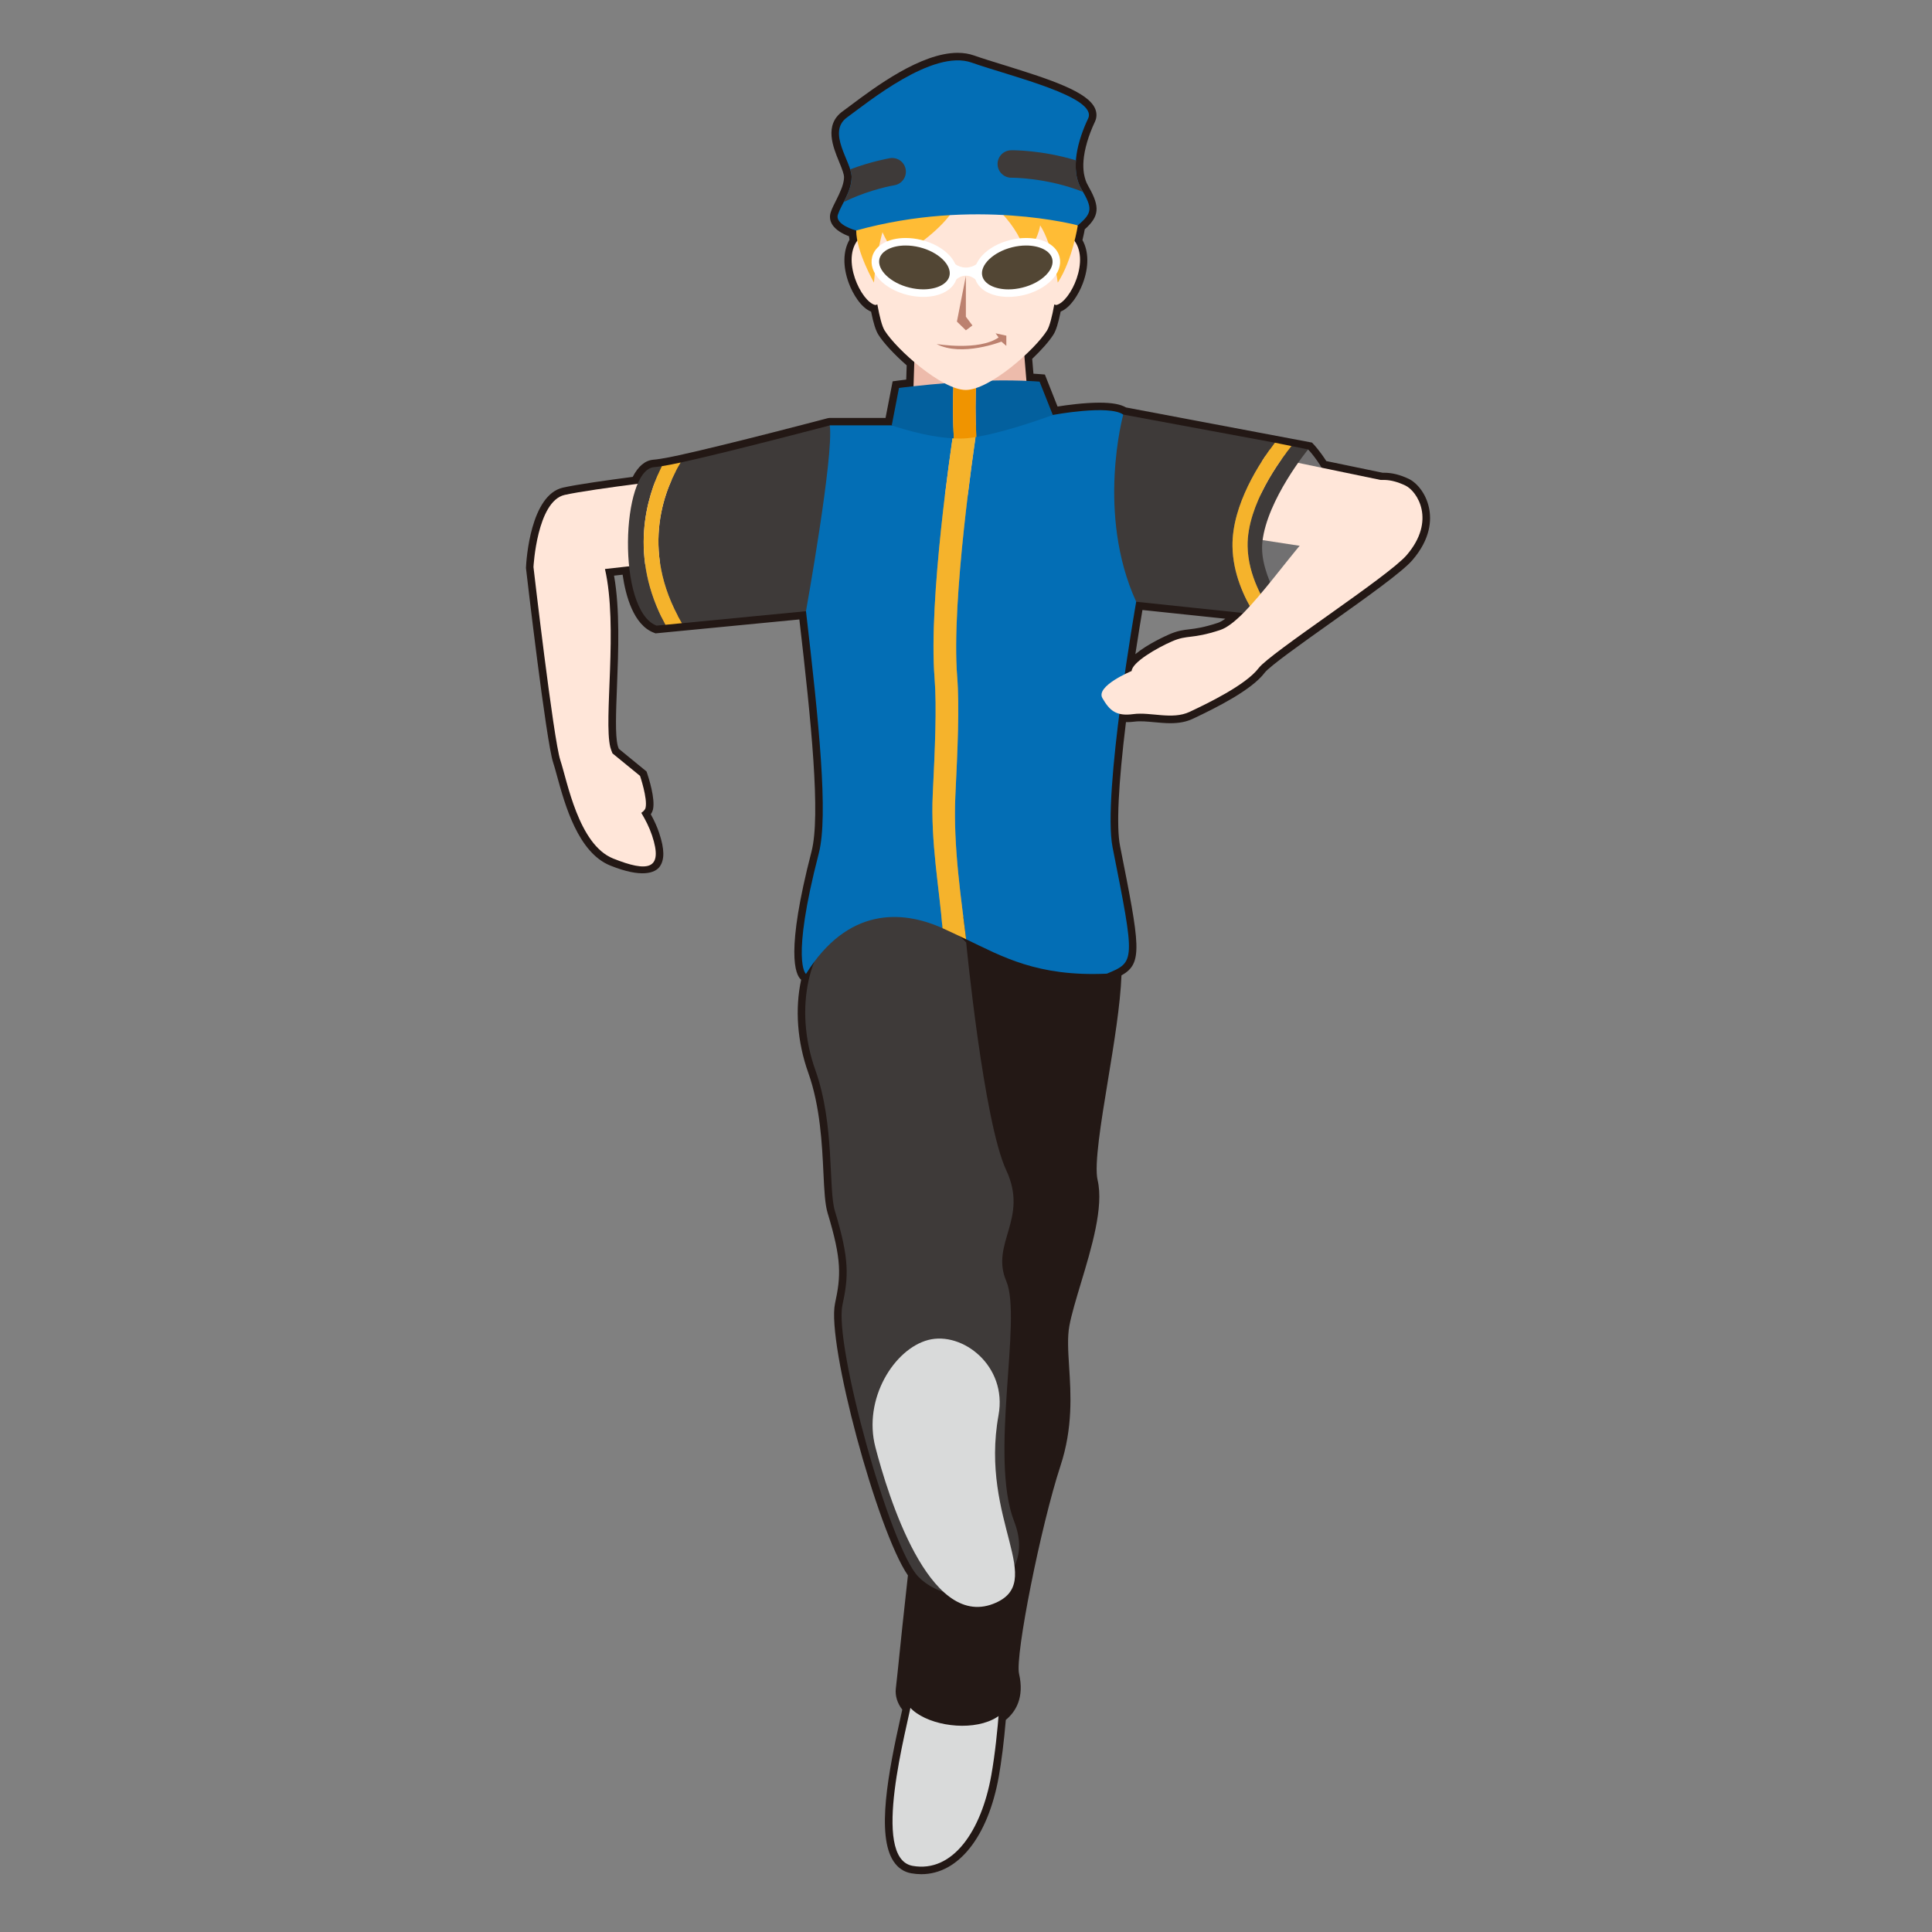<?xml version="1.0" encoding="utf-8"?>
<!-- Generator: Adobe Illustrator 17.0.0, SVG Export Plug-In . SVG Version: 6.00 Build 0)  -->
<!DOCTYPE svg PUBLIC "-//W3C//DTD SVG 1.1//EN" "http://www.w3.org/Graphics/SVG/1.1/DTD/svg11.dtd">
<svg version="1.1" id="レイヤー_1" xmlns="http://www.w3.org/2000/svg" xmlns:xlink="http://www.w3.org/1999/xlink" x="0px"
	 y="0px" width="64px" height="64px" viewBox="0 0 64 64" style="enable-background:new 0 0 64 64;" xml:space="preserve">
<rect x="0" y="0" width="64" height="64" fill="#808080" stroke="none"/>
<path style="fill:#231815;" d="M30.521,62.085c-0.109,0-0.221-0.01-0.335-0.03
	c-0.243-0.043-0.44-0.176-0.585-0.394c-0.577-0.867-0.176-2.95,0.245-4.835
	l0.043-0.192c-0.167-0.218-0.241-0.459-0.213-0.704
	c0.038-0.332,0.067-0.612,0.105-0.985c0.057-0.557,0.135-1.318,0.295-2.758
	c-1.013-1.469-2.696-7.695-2.415-9.007c0.196-0.91,0.228-1.437-0.245-2.997
	c-0.089-0.295-0.111-0.753-0.139-1.333c-0.044-0.929-0.105-2.201-0.502-3.313
	c-0.366-1.025-0.445-2.115-0.236-3.081c-0.198-0.167-0.519-0.914,0.344-4.25
	c0.307-1.185-0.009-4.293-0.403-7.686l-4.764,0.461l-0.054-0.021
	c-0.675-0.253-0.937-1.226-1.037-1.923l-0.284,0.032
	c0.198,1.111,0.143,2.515,0.098,3.661c-0.034,0.869-0.064,1.62,0.023,1.968
	c0.009,0.036,0.023,0.072,0.038,0.108l0.917,0.75l0.023,0.068
	c0.046,0.136,0.271,0.833,0.191,1.188c-0.013,0.057-0.038,0.11-0.073,0.161
	c0.121,0.219,0.211,0.42,0.279,0.624c0.176,0.528,0.182,0.882,0.016,1.112
	c-0.149,0.205-0.588,0.386-1.636-0.036c-1.07-0.431-1.505-2.021-1.766-2.972
	c-0.048-0.175-0.088-0.325-0.126-0.437c-0.235-0.705-0.875-6.217-0.902-6.451
	c0.012-0.284,0.154-2.417,1.226-2.66c0.458-0.104,1.482-0.248,2.311-0.356
	c0.183-0.356,0.414-0.548,0.688-0.569c0.067-0.005,0.147-0.016,0.237-0.03
	c0.171-0.026,0.379-0.068,0.613-0.119c1.633-0.358,4.895-1.218,4.927-1.227
	l0.064-0.008h1.846l0.235-1.212l0.177-0.024c0,0,0.095-0.013,0.273-0.034
	l0.015-0.471c-0.419-0.368-0.766-0.743-0.938-1.016
	c-0.087-0.138-0.163-0.377-0.241-0.763c-0.333-0.133-0.603-0.581-0.738-0.944
	c-0.203-0.548-0.193-1.065,0.023-1.44c-0.007-0.04-0.012-0.078-0.017-0.114
	c-0.186-0.069-0.456-0.203-0.571-0.416c-0.065-0.12-0.077-0.251-0.034-0.379
	c0.042-0.127,0.113-0.268,0.188-0.414c0.063-0.122,0.104-0.217,0.144-0.312
	c0.021-0.051,0.034-0.08,0.044-0.111c0.044-0.13,0.065-0.235,0.065-0.333
	c0-0.036-0.013-0.094-0.038-0.173c-0.032-0.102-0.079-0.214-0.127-0.332
	C27.595,4.869,27.292,4.136,27.913,3.688l0.25-0.185
	c0.817-0.613,2.338-1.753,3.562-1.753c0.195,0,0.378,0.03,0.542,0.088
	c0.267,0.094,0.604,0.198,0.966,0.31c1.63,0.502,2.802,0.9,3.042,1.446
	c0.064,0.146,0.062,0.299-0.005,0.441c-0.214,0.452-0.349,0.913-0.378,1.296
	c-0.011,0.145-0.006,0.286,0.015,0.422c0.033,0.173,0.072,0.284,0.126,0.376
	c0.018,0.03,0.029,0.053,0.04,0.076c0.369,0.653,0.342,0.962-0.139,1.392
	c-0.015,0.079-0.039,0.204-0.076,0.356c0.211,0.377,0.215,0.894,0.01,1.438
	C35.732,9.75,35.465,10.19,35.136,10.321c-0.078,0.386-0.153,0.625-0.24,0.763
	c-0.137,0.216-0.39,0.505-0.703,0.803l0.041,0.492
	c0.144,0.008,0.225,0.015,0.225,0.015l0.154,0.013l0.42,1.06
	c0.3-0.048,0.878-0.128,1.388-0.128c0.412,0,0.695,0.051,0.882,0.159
	l6.158,1.163l0.055,0.058c0.009,0.009,0.201,0.214,0.419,0.554l1.869,0.388
	l0.045-0.001c0.261,0,0.526,0.065,0.812,0.2
	c0.262,0.124,0.571,0.468,0.676,0.961c0.085,0.401,0.059,1.029-0.552,1.737
	c-0.339,0.394-1.546,1.251-2.713,2.081c-0.945,0.671-2.017,1.433-2.178,1.646
	c-0.426,0.564-1.562,1.141-2.381,1.526c-0.213,0.1-0.449,0.146-0.746,0.146l0,0
	c-0.176,0-0.354-0.017-0.53-0.033c-0.231-0.021-0.457-0.045-0.663-0.018
	c-0.104,0.014-0.194,0.018-0.275,0.014c-0.253,2.058-0.321,3.474-0.196,4.103
	c0.655,3.302,0.771,3.89,0.047,4.287c-0.037,0.976-0.246,2.247-0.448,3.477
	c-0.227,1.377-0.461,2.801-0.342,3.307c0.208,0.885-0.199,2.238-0.56,3.433
	c-0.157,0.524-0.307,1.02-0.376,1.394s-0.041,0.827-0.008,1.353
	c0.058,0.901,0.129,2.023-0.287,3.285c-0.65,1.979-1.509,6.289-1.372,6.885
	c0.184,0.794-0.115,1.264-0.438,1.53c-0.063,0.736-0.143,1.369-0.234,1.883
	C32.728,60.847,31.746,62.085,30.521,62.085z M27.823,30.314l-0.634,1.693
	c-0.372,0.992-0.351,2.217,0.057,3.361c0.422,1.183,0.485,2.498,0.531,3.458
	c0.025,0.523,0.047,0.976,0.118,1.212c0.505,1.665,0.466,2.268,0.256,3.247
	c-0.256,1.19,1.48,7.518,2.382,8.68l0.062,0.08l-0.011,0.101
	c-0.167,1.5-0.247,2.281-0.305,2.85c-0.039,0.375-0.067,0.657-0.105,0.991
	c-0.016,0.139,0.039,0.271,0.168,0.408l0.091,0.096l-0.098,0.445
	c-0.268,1.196-0.824,3.687-0.316,4.449c0.068,0.103,0.149,0.158,0.256,0.178
	c1.074,0.189,1.985-0.939,2.316-2.798c0.094-0.523,0.174-1.179,0.238-1.946
	l0.01-0.116l0.095-0.067c0.338-0.239,0.448-0.593,0.335-1.082
	c-0.185-0.796,0.779-5.315,1.384-7.154c0.385-1.17,0.32-2.194,0.263-3.098
	c-0.035-0.558-0.065-1.04,0.015-1.476c0.075-0.4,0.228-0.908,0.39-1.446
	c0.325-1.078,0.729-2.419,0.552-3.173c-0.143-0.604,0.078-1.947,0.334-3.503
	c0.211-1.278,0.428-2.6,0.447-3.558l0.003-0.156l0.142-0.066
	c0.496-0.229,0.487-0.407-0.187-3.805c-0.143-0.717-0.067-2.236,0.223-4.517
	l0.036-0.284l0.276,0.074c0.113,0.031,0.216,0.038,0.36,0.017
	c0.24-0.032,0.507-0.01,0.776,0.015c0.161,0.015,0.323,0.031,0.483,0.031l0,0
	c0.221,0,0.39-0.031,0.533-0.099c0.444-0.209,1.795-0.844,2.195-1.375
	c0.197-0.262,0.997-0.836,2.286-1.752c1.09-0.774,2.325-1.652,2.624-2
	c0.477-0.553,0.503-1.017,0.441-1.308c-0.072-0.343-0.284-0.558-0.399-0.612
	c-0.218-0.103-0.414-0.152-0.6-0.152l-0.032,0.002l-0.086-0.005l-2.108-0.437
	l-0.057-0.093c-0.147-0.244-0.29-0.422-0.363-0.507l-1.019-0.207L37.062,13.937
	c-0.032-0.023-0.176-0.1-0.643-0.1c-0.665,0-1.49,0.153-1.499,0.155
	L34.719,14.03l-0.456-1.149c-0.069-0.004-0.161-0.009-0.271-0.014l-0.221-0.009
	l-0.096-1.173l0.089-0.083c0.319-0.294,0.584-0.587,0.708-0.786
	c0.028-0.045,0.105-0.21,0.209-0.778l0.049-0.265l0.273,0.071
	c0.059-0.044,0.256-0.256,0.397-0.63c0.162-0.432,0.157-0.833-0.014-1.075
	l-0.066-0.094l0.028-0.112c0.074-0.29,0.107-0.501,0.108-0.506l0.015-0.092
	l0.071-0.06c0.353-0.298,0.373-0.332,0.108-0.797l0.166-0.223l-0.216,0.126
	c-0.084-0.143-0.142-0.307-0.178-0.501c-0.037-0.226-0.044-0.406-0.029-0.588
	c0.043-0.569,0.255-1.115,0.425-1.472C35.65,3.417,34.046,2.921,33.086,2.625
	c-0.37-0.114-0.713-0.22-0.985-0.316c-0.111-0.04-0.238-0.06-0.376-0.06
	c-1.058,0-2.547,1.117-3.263,1.653l-0.256,0.19
	c-0.28,0.202-0.161,0.555,0.052,1.069c0.055,0.132,0.106,0.258,0.143,0.373
	c0.042,0.133,0.061,0.233,0.061,0.323c0,0.154-0.029,0.312-0.092,0.494
	c-0.013,0.041-0.03,0.081-0.047,0.121c-0.054,0.13-0.101,0.238-0.152,0.337
	c-0.08,0.155-0.141,0.271-0.176,0.376c0.025,0.045,0.244,0.16,0.432,0.209
	l0.187,0.049v0.193c0,0.079,0.012,0.175,0.038,0.3l0.022,0.108l-0.064,0.089
	c-0.173,0.239-0.181,0.638-0.021,1.068c0.134,0.362,0.321,0.574,0.421,0.638
	l0.254-0.066l0.048,0.265c0.104,0.568,0.181,0.733,0.208,0.778
	c0.154,0.246,0.52,0.63,0.931,0.981l0.092,0.078l-0.038,1.144l-0.215,0.024
	c-0.122,0.013-0.222,0.025-0.298,0.034l-0.245,1.264h-2.226
	c-0.341,0.09-3.359,0.882-4.917,1.224c-0.245,0.054-0.463,0.097-0.642,0.125
	c-0.105,0.017-0.199,0.029-0.277,0.035c-0.1,0.007-0.223,0.157-0.328,0.4
	l-0.057,0.13l-0.141,0.019c-1.203,0.156-2.033,0.282-2.4,0.365
	c-0.533,0.121-0.796,1.388-0.838,2.157c0.182,1.54,0.697,5.764,0.878,6.309
	c0.04,0.119,0.083,0.278,0.134,0.463c0.235,0.861,0.63,2.302,1.47,2.64
	c0.405,0.163,0.706,0.245,0.895,0.245c0.037,0,0.124-0.004,0.148-0.038
	c0.016-0.021,0.085-0.155-0.084-0.662c-0.073-0.22-0.179-0.441-0.332-0.697
	l-0.121-0.2l0.192-0.134c0.039-0.026,0.048-0.041,0.049-0.041
	c0.023-0.117-0.062-0.512-0.163-0.831l-0.909-0.742l-0.023-0.063
	c-0.042-0.106-0.064-0.166-0.079-0.226c-0.105-0.419-0.076-1.165-0.038-2.11
	c0.048-1.212,0.107-2.721-0.141-3.803l-0.063-0.273l1.33-0.149l0.026,0.25
	c0.095,0.906,0.36,1.562,0.699,1.736l5.129-0.497l0.029,0.244
	c0.427,3.67,0.754,6.814,0.418,8.112c-0.5,1.931-0.576,2.896-0.556,3.363
	L27.823,30.314z M36.942,22.771l0.068-0.471c0.196-1.36,0.381-2.41,0.381-2.41
	l0.04-0.229l4.299,0.452l-0.37,0.371c-0.347,0.347-0.623,0.546-0.869,0.626
	c-0.521,0.171-0.804,0.205-1.03,0.232c-0.19,0.023-0.316,0.038-0.532,0.132
	c-0.603,0.261-1.146,0.643-1.194,0.784l-0.01,0.153l-0.14,0.047
	c-0.003,0.001-0.095,0.041-0.216,0.101L36.942,22.771z M37.845,20.207
	c-0.048,0.284-0.136,0.81-0.235,1.463c0.409-0.339,1.021-0.612,1.12-0.655
	c0.283-0.123,0.463-0.145,0.672-0.169c0.216-0.026,0.459-0.056,0.935-0.211
	c0.073-0.023,0.157-0.07,0.254-0.139L37.845,20.207z"/>
<g>
	<path style="fill:#D9DADA;" d="M33.162,55.559c0,0-0.072,1.833-0.324,3.25
		c-0.327,1.833-1.272,3.238-2.607,3c-1.404-0.25-0.178-4.583,0-5.583
		C30.409,55.225,32.964,54.057,33.162,55.559z"/>
	<path style="fill:#231815;" d="M36.842,31.268c0.379,1.649-1.01,6.68-0.727,7.881
		c0.283,1.201-0.712,3.506-0.938,4.722c-0.201,1.084,0.353,2.666-0.286,4.606
		c-0.639,1.939-1.539,6.326-1.378,7.019c0.555,2.401-3.753,1.905-3.588,0.462
		c0.142-1.247,0.154-1.755,1.02-9.143S31.222,30.747,31.222,30.747
		S36.028,27.728,36.842,31.268z"/>
	<path style="fill:#3E3A39;" d="M32.006,31.22c0,0,0.575,5.937,1.328,7.548
		c0.752,1.611-0.536,2.417,0,3.67c0.536,1.253-0.571,5.825,0.263,7.966
		c0.854,2.191-1.896,3.14-3.18,1.822c-0.936-0.961-2.792-7.684-2.51-8.993
		c0.202-0.942,0.238-1.51-0.251-3.122c-0.22-0.725,0-2.849-0.645-4.659
		c-0.745-2.088-0.187-4.201,0.999-4.932C30.167,29.19,32.006,31.22,32.006,31.22
		z"/>
	<path style="fill:#D9DADA;" d="M33.078,46.878c-0.637,3.507,1.652,5.545-0.179,6.252
		c-2.136,0.825-3.483-3.586-3.9-5.188c-0.418-1.602,0.624-3.261,1.751-3.554
		C31.875,44.094,33.376,45.238,33.078,46.878z"/>
</g>
<path style="fill:#717071;" d="M38.25,18.059l5.083-3.17c0,0,1.292,1.312,0.917,3.062
	s-1.067,2.577-1.5,2.521L38.25,18.059z"/>
<path style="fill:#FFE6D9;" d="M22.948,15.801c0,0-3.326,0.386-4.244,0.594
	c-0.918,0.208-1.032,2.388-1.032,2.388s0.661,5.713,0.89,6.401
	c0.229,0.688,0.601,2.794,1.748,3.255c1.147,0.461,1.673,0.381,1.289-0.766
	c-0.089-0.266-0.215-0.512-0.355-0.746c0.072-0.05,0.128-0.106,0.142-0.172
	c0.069-0.305-0.184-1.053-0.184-1.053l-0.913-0.746
	c-0.025-0.066-0.054-0.132-0.071-0.2c-0.229-0.918,0.262-3.993-0.178-5.907
	l2.907-0.326V15.801z"/>
<polygon style="fill:#FFE6D9;" points="45.918,15.937 41.814,15.086 41.716,17.875 45.486,18.454 "/>
<g>
	<g>
		<path style="fill:#3E3A39;" d="M27.488,14.092c0,0-3.28,0.866-4.938,1.23
			c-0.45,0.73-1.429,2.821,0.039,5.323l4.111-0.398
			C26.7,20.246,28.521,16.504,27.488,14.092z"/>
		<path style="fill:#3E3A39;" d="M21.923,15.443c-0.098,0.015-0.185,0.027-0.256,0.032
			c-1.083,0.083-1.25,4.75,0.083,5.25l0.293-0.028
			C20.813,18.427,21.424,16.45,21.923,15.443z"/>
		<path style="fill:#F5B32C;" d="M22.55,15.321c-0.239,0.052-0.452,0.094-0.626,0.122
			c-0.499,1.007-1.11,2.984,0.119,5.254l0.546-0.053
			C21.12,18.142,22.099,16.052,22.55,15.321z"/>
	</g>
	<g>
		<path style="fill:#3E3A39;" d="M42.232,14.665l-5.024-0.932
			c-2.917,3.917,0.429,6.201,0.429,6.201l3.923,0.413
			c-0.351-0.562-0.719-1.355-0.732-2.247C40.807,16.719,41.743,15.308,42.232,14.665z"
			/>
		<path style="fill:#3E3A39;" d="M41.818,17.952c0.155-1.408,1.515-3.064,1.515-3.064
			l-0.551-0.112c-0.355,0.438-1.475,1.932-1.454,3.315
			c0.015,0.97,0.523,1.832,0.881,2.324L42.75,20.472
			C42.75,20.472,41.693,19.088,41.818,17.952z"/>
		<path style="fill:#F5B32C;" d="M42.782,14.777l-0.55-0.112
			c-0.489,0.643-1.425,2.054-1.404,3.434c0.013,0.893,0.381,1.685,0.732,2.247
			l0.649,0.068c-0.358-0.491-0.866-1.353-0.881-2.324
			C41.307,16.709,42.427,15.215,42.782,14.777z"/>
	</g>
	<polygon style="fill:#EDBBAB;" points="34.312,16.392 30.145,16.392 30.307,11.392 33.901,11.392 	"/>
	<g>
		<path style="fill:#036EB5;" d="M30.899,26.312c0.071-1.481,0.138-2.88,0.06-3.849
			c-0.209-2.617,0.571-7.778,0.604-7.997l0.007-0.293
			c-0.952,0.061-2.031-0.082-2.031-0.082l-2.052-0
			c0.14,1-0.788,6.154-0.788,6.154c0.425,3.646,0.749,6.768,0.425,8.021
			c-0.938,3.625-0.425,3.997-0.425,3.997c1.385-2.219,3.179-2.118,4.522-1.517
			C31.127,29.502,30.824,27.892,30.899,26.312z"/>
		<path style="fill:#036EB5;" d="M37.638,19.934c-1.333-2.917-0.429-6.2-0.429-6.2
			C36.737,13.396,34.875,13.746,34.875,13.746l-2.553,0.342L32.309,14.534
			c-0.012,0.098-0.804,5.339-0.602,7.87c0.081,1.016,0.013,2.438-0.059,3.944
			c-0.081,1.691,0.209,3.55,0.357,4.767c1.196,0.57,2.355,1.244,4.661,1.139
			c0.942-0.392,0.942-0.392,0.19-4.184
			C36.511,26.329,37.638,19.934,37.638,19.934z"/>
		<path style="fill:#F5B32C;" d="M31.648,26.348c0.072-1.505,0.14-2.928,0.059-3.944
			c-0.203-2.531,0.589-7.771,0.602-7.87l0.013-0.446l-0.406,0.054
			c-0.111,0.015-0.228,0.024-0.346,0.031l-0.007,0.293
			c-0.033,0.219-0.813,5.38-0.604,7.997c0.078,0.969,0.011,2.368-0.06,3.849
			c-0.076,1.58,0.227,3.19,0.322,4.435c0.245,0.11,0.507,0.236,0.784,0.368
			C31.857,29.898,31.567,28.039,31.648,26.348z"/>
	</g>
	<g>
		<path style="fill:#03609E;" d="M31.585,12.672c-1.126,0.087-1.805,0.18-1.805,0.18
			l-0.24,1.239c0,0,1.089,0.387,2.059,0.431
			C31.555,13.866,31.565,13.174,31.585,12.672z"/>
		<path style="fill:#03609E;" d="M32.346,14.473C33.4,14.301,34.875,13.746,34.875,13.746
			l-0.438-1.104c0,0-0.894-0.077-2.099-0.018C32.317,13.114,32.303,13.822,32.346,14.473
			z"/>
		<path style="fill:#F09400;" d="M32.04,14.517c0.095-0.008,0.201-0.026,0.306-0.044
			c-0.043-0.651-0.029-1.359-0.008-1.85C32.227,12.629,32.116,12.634,32,12.642
			c-0.145,0.01-0.282,0.02-0.415,0.03c-0.02,0.502-0.03,1.193,0.014,1.851
			C31.75,14.53,31.899,14.53,32.04,14.517z"/>
	</g>
</g>
<path style="fill:#FFE6D9;" d="M44.208,16.849c-1.291,1.097-2.839,3.711-3.794,4.023
	s-1.062,0.145-1.585,0.372c-0.523,0.227-1.324,0.697-1.342,0.984
	c0,0-1.202,0.498-0.968,0.899c0.234,0.401,0.443,0.607,1.021,0.529
	s1.289,0.197,1.866-0.074c0.577-0.271,1.864-0.889,2.289-1.451
	c0.384-0.508,4.287-3.028,4.9-3.739c0.988-1.147,0.354-2.122-0.041-2.309
	C45.553,15.611,45.077,16.111,44.208,16.849z"/>
<g id="head_11_">
	<path style="fill:#FFE6D9;" d="M35.544,7.916C35.431,7.789,35.324,7.745,35.221,7.733
		c0.084-0.901,0.131-1.636,0.131-1.636l-3.357-1.196l-3.357,1.196
		c0,0,0.048,0.736,0.131,1.636c-0.103,0.012-0.209,0.055-0.323,0.182
		c-0.599,0.671,0.085,2.078,0.543,2.187c0.027,0.006,0.049-0.013,0.074-0.018
		c0.074,0.406,0.155,0.727,0.243,0.867c0.397,0.632,1.898,1.967,2.688,1.967
		s2.291-1.335,2.688-1.967c0.088-0.14,0.169-0.46,0.243-0.867
		c0.025,0.006,0.047,0.025,0.074,0.018C35.458,9.994,36.142,8.587,35.544,7.916z"/>
	<path style="fill:#BC816F;" d="M31.026,11.396c0,0,1.402,0.237,2.054-0.217l-0.099-0.138
		l0.355,0.079v0.338l-0.163-0.141C33.174,11.317,31.856,11.831,31.026,11.396z"/>
	<polygon style="fill:#BC816F;" points="31.996,9.141 31.996,10.492 32.213,10.781 31.996,10.942 
		31.699,10.653 	"/>
	<path style="fill:#FFBC35;" d="M35.704,7.466c0,0-0.172,1.139-0.664,1.896
		c0,0-0.164-1.252-0.583-1.896c0,0-0.078,0.568-0.494,0.889
		c0,0-0.309-1.343-2.047-2.214c0,0,0.031,1.097-2.164,2.384
		c0,0-0.32-0.378-0.519-0.833c0,0-0.218,0.755-0.282,1.668
		c0,0-0.588-1.025-0.588-1.725s3.519-2.214,3.519-2.214L35.704,7.466z"/>
	<path style="fill:#036EB5;" d="M28.362,7.636c0,0-0.719-0.189-0.605-0.53
		s0.454-0.757,0.454-1.249s-0.833-1.476-0.151-1.968
		c0.681-0.492,2.838-2.271,4.125-1.816s4.201,1.135,3.86,1.854
		s-0.605,1.684-0.227,2.327c0.378,0.643,0.378,0.795-0.114,1.211
		C35.704,7.466,32.298,6.539,28.362,7.636z"/>
	<path style="fill:#3E3A39;" d="M35.644,5.312c-1.136-0.345-2.103-0.337-2.152-0.334
		c-0.251,0.004-0.45,0.211-0.446,0.462c0.004,0.248,0.208,0.447,0.455,0.447
		c0.002,0,0.004,0,0.007,0c-0.002-0.001,1.173-0.006,2.362,0.468
		c-0.02-0.036-0.029-0.06-0.052-0.099C35.658,5.984,35.617,5.655,35.644,5.312z"
		/>
	<path style="fill:#3E3A39;" d="M30.002,5.611c-0.043-0.247-0.27-0.41-0.524-0.371
		c-0.047,0.008-0.632,0.112-1.316,0.371c0.028,0.09,0.049,0.175,0.049,0.247
		c0,0.31-0.135,0.587-0.263,0.837c0.631-0.318,1.346-0.501,1.684-0.559
		C29.878,6.092,30.045,5.858,30.002,5.611z"/>
	<g>
		
			<ellipse transform="matrix(0.971 -0.238 0.238 0.971 -1.14 8.28)" style="fill:#524634;" cx="33.699" cy="8.859" rx="1.318" ry="0.815"/>
		<path style="fill:#FFFFFF;" d="M33.407,9.835c-0.58,0-1.016-0.248-1.11-0.632
			c-0.125-0.512,0.393-1.063,1.179-1.256c0.172-0.042,0.346-0.063,0.515-0.063
			c0.581,0,1.016,0.248,1.109,0.632c0.062,0.255-0.033,0.528-0.27,0.769
			c-0.221,0.225-0.544,0.398-0.908,0.488C33.75,9.813,33.576,9.835,33.407,9.835z
			 M33.99,8.133c-0.148,0-0.302,0.019-0.456,0.057
			c-0.627,0.154-1.083,0.591-0.994,0.954c0.065,0.265,0.413,0.442,0.867,0.442
			c0.148,0,0.302-0.019,0.456-0.057c0.319-0.078,0.6-0.228,0.788-0.419
			c0.174-0.177,0.247-0.367,0.206-0.534C34.793,8.31,34.444,8.133,33.99,8.133z"
			/>
	</g>
	<g>
		
			<ellipse transform="matrix(-0.971 -0.238 0.238 -0.971 57.604 24.677)" style="fill:#524634;" cx="30.292" cy="8.859" rx="1.318" ry="0.815"/>
		<path style="fill:#FFFFFF;" d="M30.584,9.835c-0.169,0-0.343-0.021-0.516-0.063
			c-0.786-0.193-1.303-0.745-1.178-1.256c0.095-0.384,0.53-0.632,1.11-0.632
			c0.169,0,0.343,0.021,0.516,0.063c0.786,0.193,1.303,0.745,1.178,1.256
			C31.6,9.587,31.164,9.835,30.584,9.835z M30,8.133
			c-0.454,0-0.802,0.177-0.867,0.442C29.045,8.938,29.5,9.375,30.128,9.528
			c0.153,0.038,0.307,0.057,0.456,0.057c0.454,0,0.802-0.177,0.867-0.442
			c0.089-0.363-0.367-0.8-0.995-0.954C30.303,8.152,30.15,8.133,30,8.133z"
			/>
	</g>
	<path style="fill:#FFFFFF;" d="M32.438,8.668c0,0-0.155,0.195-0.442,0.195
		S31.553,8.668,31.553,8.668v0.72c0,0,0.171-0.256,0.442-0.256
		s0.442,0.256,0.442,0.256V8.668z"/>
</g>
<g>
</g>
<g>
</g>
<g>
</g>
<g>
</g>
<g>
</g>
<g>
</g>
</svg>
